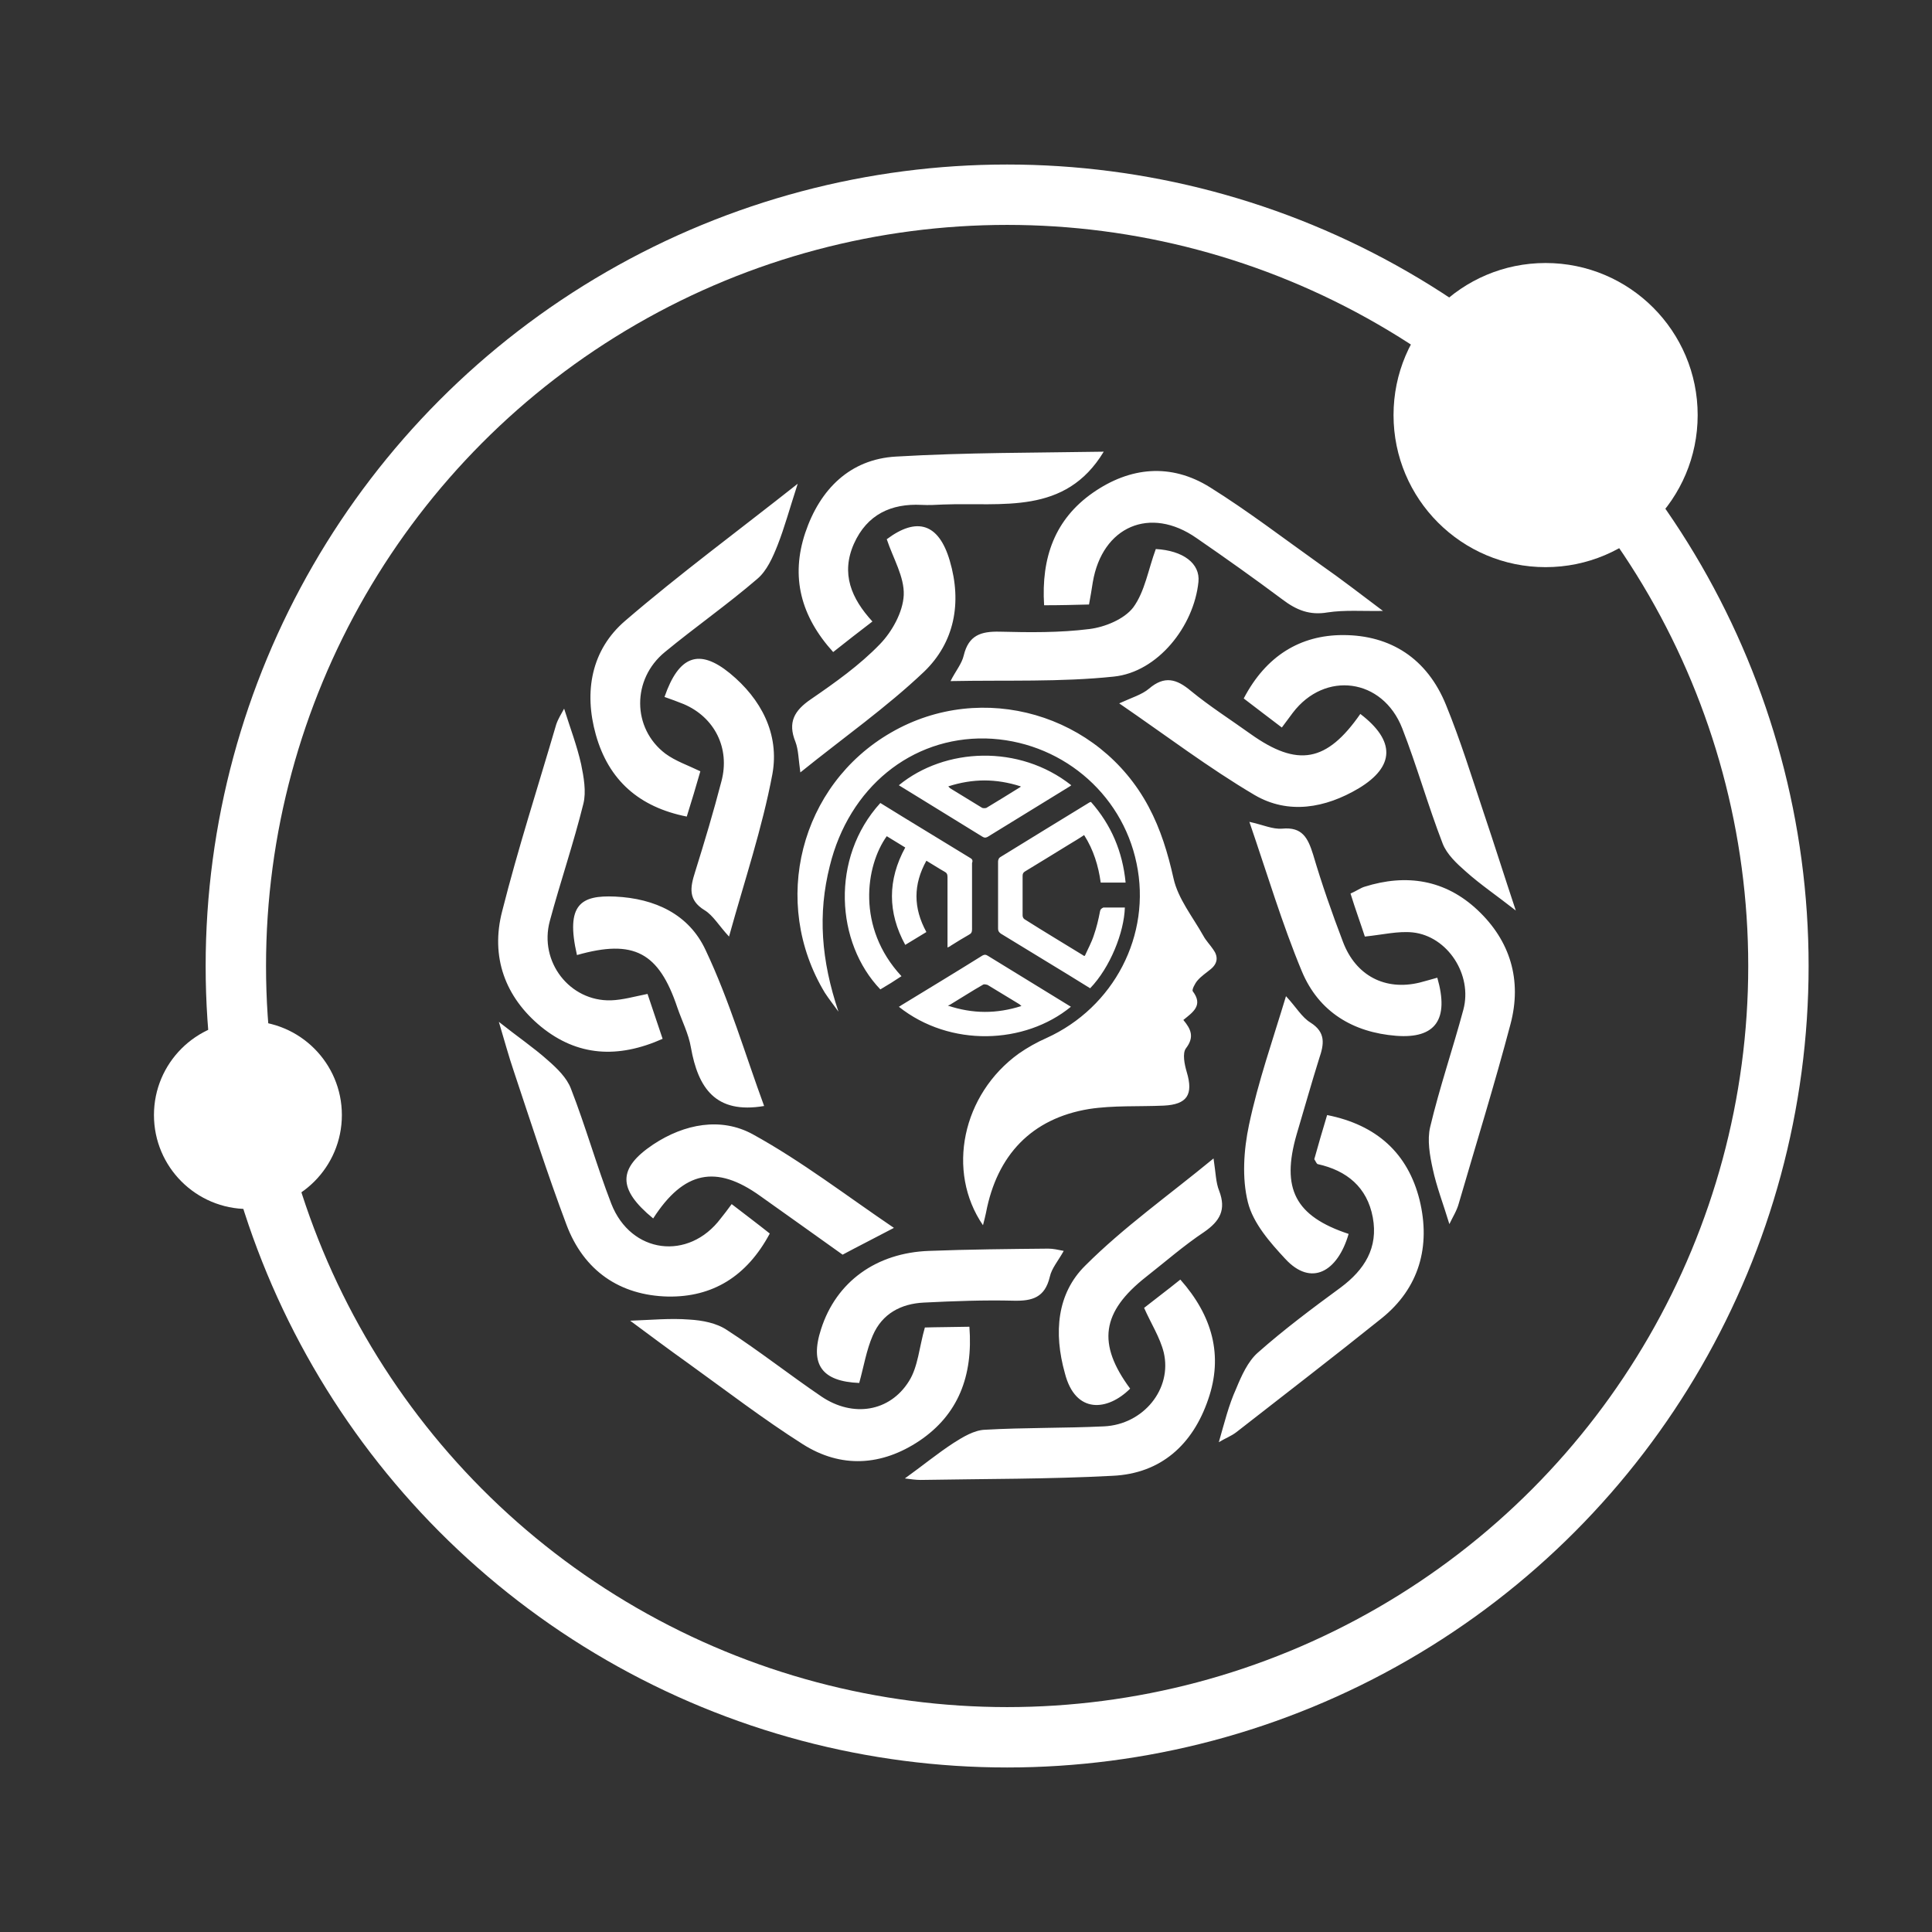 <?xml version="1.0" encoding="utf-8"?>
<!-- Generator: Adobe Illustrator 25.2.0, SVG Export Plug-In . SVG Version: 6.00 Build 0)  -->
<svg version="1.1" id="Capa_1" xmlns="http://www.w3.org/2000/svg" xmlns:xlink="http://www.w3.org/1999/xlink" x="0px" y="0px"
	 viewBox="0 0 512 512" style="enable-background:new 0 0 512 512;" xml:space="preserve">
<rect x="0" y="0" width="512" height="512" fill="#333333" stroke="none"/>
<style type="text/css">
	.st0{fill:none;stroke:#FFFFFF;stroke-width:16;stroke-miterlimit:10;}
	.st1{fill:#FFFFFF;}
</style>
<g>
	<circle class="st0" cx="266.9" cy="256" r="204.4"/>
	<circle class="st1" cx="409.6" cy="110" r="40.3"/>
	<circle class="st1" cx="65.7" cy="295.5" r="24.9"/>
</g>
<path class="st1" d="M278.1,263.3c-5.4-3.3-10.9-6.7-16.3-10c-0.5-0.3-0.8-0.4-1.4-0.1c-7.2,4.5-14.5,8.9-21.7,13.3
	c-0.1,0.1-0.2,0.2-0.5,0.3c13.6,10.8,33.4,10,45.6,0C281.9,265.6,280,264.5,278.1,263.3z M251.2,266.5c0.3-0.1,0.4-0.2,0.5-0.2
	c3-1.8,5.9-3.7,8.9-5.4c0.2-0.1,0.8,0,1.1,0.1c2.8,1.7,5.6,3.4,8.4,5.1c0.2,0.1,0.3,0.3,0.6,0.5
	C264.1,268.7,257.8,268.7,251.2,266.5z M278.1,263.3c-5.4-3.3-10.9-6.7-16.3-10c-0.5-0.3-0.8-0.4-1.4-0.1
	c-7.2,4.5-14.5,8.9-21.7,13.3c-0.1,0.1-0.2,0.2-0.5,0.3c13.6,10.8,33.4,10,45.6,0C281.9,265.6,280,264.5,278.1,263.3z M251.2,266.5
	c0.3-0.2,0.4-0.2,0.5-0.2c3-1.8,5.9-3.7,8.9-5.4c0.2-0.1,0.8,0,1.1,0.1c2.8,1.7,5.6,3.4,8.4,5.1c0.2,0.1,0.3,0.3,0.6,0.5
	C264.1,268.7,257.8,268.7,251.2,266.5z M238.2,208.1c1.9,1.2,3.8,2.3,5.7,3.5c5.5,3.4,10.9,6.7,16.4,10.1c0.5,0.3,0.8,0.4,1.4,0.1
	c7.3-4.5,14.5-8.9,21.8-13.4c0.1-0.1,0.2-0.1,0.4-0.3C270.1,197.2,250.4,198.1,238.2,208.1z M270.2,208.7c-2.9,1.8-5.8,3.6-8.8,5.4
	c-0.3,0.1-0.8,0.1-1.1,0c-2.9-1.7-5.7-3.5-8.5-5.2c-0.1-0.1-0.3-0.3-0.5-0.5c6.5-2.1,12.8-2.1,19.3,0
	C270.5,208.5,270.4,208.6,270.2,208.7z M238.2,208.1c1.9,1.2,3.8,2.3,5.7,3.5c5.5,3.4,10.9,6.7,16.4,10.1c0.5,0.3,0.8,0.4,1.4,0.1
	c7.2-4.5,14.5-8.9,21.8-13.4c0.1-0.1,0.2-0.2,0.4-0.3C270.1,197.2,250.4,198.1,238.2,208.1z M270.2,208.7c-2.9,1.8-5.8,3.6-8.8,5.4
	c-0.3,0.2-0.8,0.1-1.1,0c-2.8-1.7-5.7-3.5-8.5-5.2c-0.2-0.1-0.3-0.3-0.6-0.5c6.5-2.1,12.8-2.1,19.3,0
	C270.5,208.5,270.4,208.7,270.2,208.7z M291.5,241.6c-0.4,2.1-0.9,4.2-1.6,6.2c-0.6,1.9-1.6,3.7-2.4,5.5c-0.3,0-0.4,0-0.4-0.1
	c-5.2-3.2-10.4-6.3-15.6-9.6c-0.3-0.2-0.5-0.6-0.5-1c0-3.5,0-7,0-10.5c0-0.6,0.2-0.9,0.7-1.2c3.8-2.3,7.7-4.7,11.6-7.1
	c1.3-0.8,2.7-1.6,4-2.5c2.5,3.9,3.8,8.2,4.4,12.6h6.6c-0.8-8.2-3.8-15.3-9.2-21.4c-0.1,0.1-0.2,0.1-0.3,0.1
	c-7.9,4.8-15.8,9.7-23.8,14.6c-0.3,0.2-0.5,0.7-0.5,1.1c0,5.9,0,11.9,0,17.8c0,0.6,0.2,0.9,0.7,1.3c3.9,2.4,7.9,4.8,11.8,7.2
	c4,2.4,8,4.9,11.9,7.3c5.3-5.5,9-14.8,9.2-21.4c-1.9,0-3.8,0-5.7,0C291.8,240.8,291.6,241,291.5,241.6z M257,227.3
	c-5.9-3.6-11.8-7.2-17.7-10.8c-2-1.2-4-2.5-6-3.7c-13.3,14.6-11.8,37.1,0,49.4c1.9-1.1,3.8-2.3,5.6-3.5c-12-12.9-9.5-29.3-3.9-37.1
	c1.6,1,3.3,2,4.9,3c-4.7,8.6-4.7,17.2,0,25.8c2-1.2,3.8-2.3,5.6-3.4c-3.5-6.4-3.5-12.6,0-18.9c1.7,1,3.2,2,4.8,2.9
	c0.6,0.3,0.8,0.7,0.8,1.4c0,5.8,0,11.7,0,17.5v1.2c0.4-0.2,0.7-0.3,0.9-0.5c1.6-1,3.2-2,4.8-2.9c0.6-0.3,0.8-0.7,0.8-1.4
	c0-5.9,0-11.7,0-17.6C257.9,228,257.6,227.6,257,227.3z M236.2,194.1c24.1-13.9,55.1-4.9,68.2,19.7c3.2,6,5.1,12.3,6.6,19
	c1.2,5.4,5.1,10.2,7.9,15.2c0.7,1.3,1.8,2.4,2.6,3.6c1.4,1.9,1.2,3.7-0.6,5.2c-1.2,1-2.6,1.9-3.6,3.1c-0.6,0.7-1.5,2.4-1.2,2.8
	c2.8,3.7,0.1,5.5-2.5,7.6c2,2.4,3,4.5,0.7,7.5c-1,1.3-0.4,4.3,0.2,6.3c1.8,6,0.1,8.6-6.1,8.9c-6.6,0.3-13.3-0.1-19.8,0.9
	c-15.2,2.5-24.4,12.2-27.3,27.5c-0.2,1-0.5,2.1-0.8,3.3c-9.8-14.3-5.5-34.7,9.5-45.5c2.3-1.6,4.8-3,7.3-4.1
	c17.9-8.1,27.9-27.3,23.9-46.3c-3.9-18.9-20.5-32.6-40-33.1c-19.7-0.4-36.2,13-41.3,33.8c-3.2,12.7-2.3,24.9,2.3,38.6
	c-1.2-1.7-2.5-3.3-3.6-5C204.1,239.1,212,208,236.2,194.1z M163,237.6c10.6,0.5,19.6,4.7,24,14.2c6.3,13.3,10.5,27.7,15.5,41.3
	c-12.9,2.2-17.5-4.8-19.4-15.5c-0.6-3.6-2.4-7.1-3.6-10.6c-4.9-14.6-11.5-18.2-26.6-13.9C149.8,239.6,154,237.2,163,237.6z
	 M163,237.6c10.6,0.5,19.6,4.7,24,14.2c6.3,13.3,10.5,27.7,15.5,41.3c-12.9,2.2-17.5-4.8-19.4-15.5c-0.6-3.6-2.4-7.1-3.6-10.6
	c-4.9-14.6-11.5-18.2-26.6-13.9C149.8,239.6,154,237.2,163,237.6z M339.8,219.6c5.3-0.5,6.8,2.4,8.2,6.9c2.3,7.8,5,15.5,7.9,23.1
	c3.4,9,11.2,13,20.3,10.8c1.6-0.4,3.2-0.9,4.7-1.3c3.2,11.1-0.5,16.2-10.9,15.4c-11.4-0.9-20.5-6.3-25-17.1
	c-5.2-12.5-9.1-25.6-13.9-39.6C334.8,218.6,337.2,219.8,339.8,219.6z M339.8,219.6c5.3-0.5,6.8,2.4,8.2,6.9c2.3,7.8,5,15.5,7.9,23.1
	c3.4,9,11.2,13,20.3,10.8c1.6-0.4,3.2-0.9,4.7-1.3c3.2,11.1-0.5,16.2-10.9,15.4c-11.4-0.9-20.5-6.3-25-17.1
	c-5.2-12.5-9.1-25.6-13.9-39.6C334.8,218.6,337.2,219.8,339.8,219.6z M331,298.1c2.4-11.4,6.3-22.5,9.8-34.1c2.7,2.9,4.2,5.6,6.5,7
	c4.1,2.6,3.6,5.7,2.3,9.5c-2.1,6.7-4,13.5-6,20.2c-4.1,14.3-0.4,21.6,13.8,26.3c-2.9,10-9.9,14.1-16.8,6.6c-4-4.3-8.5-9.4-9.9-15
	C329.1,312.2,329.6,304.7,331,298.1z M331,298.1c2.4-11.4,6.3-22.5,9.8-34.1c2.7,2.9,4.2,5.6,6.5,7c4.1,2.6,3.6,5.7,2.3,9.5
	c-2.1,6.7-4,13.5-6,20.2c-4.1,14.3-0.4,21.6,13.8,26.3c-2.9,10-9.9,14.1-16.8,6.6c-4-4.3-8.5-9.4-9.9-15
	C329.1,312.2,329.6,304.7,331,298.1z M181.2,186.6c-1.7-0.7-3.4-1.3-5.1-1.9c3.8-11,9.2-12.9,17.3-6.3c8.3,6.8,13.2,16.1,11.3,26.7
	c-2.7,14.4-7.4,28.3-11.5,43.1c-2.7-2.9-4.2-5.6-6.5-7c-4.4-2.7-3.8-6-2.5-10.1c2.5-8,4.9-16,7-24.1
	C193.5,198.3,189.4,190.1,181.2,186.6z M181.2,186.6c-1.7-0.7-3.4-1.3-5.1-1.9c3.8-11,9.2-12.9,17.3-6.3
	c8.3,6.8,13.2,16.1,11.3,26.7c-2.7,14.4-7.4,28.3-11.5,43.1c-2.7-2.9-4.2-5.6-6.5-7c-4.4-2.7-3.8-6-2.5-10.1c2.5-8,4.9-16,7-24.1
	C193.5,198.3,189.4,190.1,181.2,186.6z M304.5,182.5c4.1-3.5,7.3-2.6,11.1,0.6c5,4.1,10.5,7.6,15.8,11.4c12.5,8.9,20.2,7.5,29.1-5.3
	c9.3,7.1,9.2,13.9-0.4,19.7c-8.9,5.3-18.7,7-27.6,1.8c-12.2-7.2-23.5-15.8-35.9-24.3C300.1,184.8,302.6,184.1,304.5,182.5z
	 M304.5,182.5c4.1-3.5,7.3-2.6,11.1,0.6c5,4.1,10.5,7.6,15.8,11.4c12.5,8.9,20.2,7.5,29.1-5.3c9.3,7.1,9.2,13.9-0.4,19.7
	c-8.9,5.3-18.7,7-27.6,1.8c-12.2-7.2-23.5-15.8-35.9-24.3C300.1,184.8,302.6,184.1,304.5,182.5z M287.6,335.4
	c10.2-10.2,22.1-18.6,34-28.4c0.6,3.9,0.6,6.4,1.5,8.6c1.9,5,0.2,8-4,10.9c-5.4,3.6-10.3,7.9-15.4,11.9c-11.8,9.3-13,17.7-4.2,29.6
	c-5.9,5.9-14.5,6.9-17.3-4.1C279.2,353.2,280.1,342.8,287.6,335.4z M287.6,335.4c10.2-10.2,22.1-18.6,34-28.4
	c0.6,3.9,0.6,6.4,1.5,8.6c1.9,5,0.2,8-4,10.9c-5.4,3.6-10.3,7.9-15.4,11.9c-11.8,9.3-13,17.7-4.2,29.6c-5.9,5.9-14.5,6.9-17.3-4.1
	C279.2,353.2,280.1,342.8,287.6,335.4z M214.9,185.3c6.4-4.4,12.9-9,18.3-14.6c3.2-3.3,6.1-8.5,6.3-13c0.2-4.8-2.8-9.7-4.5-14.8
	c8-6,13.8-4.2,16.7,5.7c3.3,11.2,1.2,21.7-6.8,29.4c-10,9.5-21.4,17.5-32.8,26.7c-0.5-3.5-0.5-6-1.3-8.1
	C208.7,191.4,210.5,188.3,214.9,185.3z M214.9,185.3c6.4-4.4,12.9-9,18.3-14.6c3.2-3.3,6.1-8.5,6.3-13c0.2-4.8-2.8-9.7-4.5-14.8
	c8-6,13.8-4.2,16.7,5.7c3.3,11.2,1.2,21.7-6.8,29.4c-10,9.5-21.4,17.5-32.8,26.7c-0.5-3.5-0.5-6-1.3-8.1
	C208.7,191.4,210.5,188.3,214.9,185.3z M173.1,303.3c8.3-5.5,18-7.3,26.4-2.7c12.9,7.1,24.7,16.2,37.4,24.8
	c-5.3,2.8-9.5,4.9-13.6,7.1c-7.4-5.3-14.6-10.4-21.9-15.6c-11.6-8.3-20.2-6.6-28.3,6C163.6,315.1,163.7,309.6,173.1,303.3z
	 M173.1,303.3c8.3-5.5,18-7.3,26.4-2.7c12.9,7.1,24.7,16.2,37.4,24.8c-5.3,2.8-9.5,4.9-13.6,7.1c-7.4-5.3-14.6-10.4-21.9-15.6
	c-11.6-8.3-20.2-6.6-28.3,6C163.6,315.1,163.7,309.6,173.1,303.3z M255.4,173.7c1.3-5.4,4.6-6.4,9.5-6.3c7.9,0.2,15.9,0.3,23.8-0.7
	c4.1-0.5,9.2-2.6,11.6-5.7c3.1-4.2,4-10.1,6-15.5c7.2,0.4,11.8,3.8,11.3,8.7c-1.2,11.8-10.8,23.9-22.4,25.1
	c-14.2,1.5-28.5,0.9-43.3,1.2C253.2,177.9,254.9,175.9,255.4,173.7z M255.4,173.7c1.3-5.4,4.6-6.4,9.5-6.3
	c7.9,0.2,15.9,0.3,23.8-0.7c4.1-0.5,9.2-2.6,11.6-5.7c3.1-4.2,4-10.1,6-15.5c7.2,0.4,11.8,3.8,11.3,8.7
	c-1.2,11.8-10.8,23.9-22.4,25.1c-14.2,1.5-28.5,0.9-43.3,1.2C253.2,177.9,254.9,175.9,255.4,173.7z M217.6,352.2
	c4-12.5,14.6-20.2,28.6-20.7c10.5-0.4,21.1-0.5,31.6-0.6c1.3,0,2.6,0.3,4.1,0.6c-1.5,2.7-3.2,4.6-3.7,6.9c-1.3,5.5-4.7,6.4-9.5,6.3
	c-7.9-0.2-15.9,0.1-23.9,0.5c-6,0.3-11,2.9-13.5,8.7c-1.7,3.9-2.4,8.3-3.6,12.6C217.9,366.1,214.5,361.7,217.6,352.2z M217.6,352.2
	c4-12.5,14.6-20.2,28.6-20.7c10.5-0.4,21.1-0.5,31.6-0.6c1.3,0,2.6,0.3,4.1,0.6c-1.5,2.7-3.2,4.6-3.7,6.9c-1.3,5.5-4.7,6.4-9.5,6.3
	c-7.9-0.2-15.9,0.1-23.9,0.5c-6,0.3-11,2.9-13.5,8.7c-1.7,3.9-2.4,8.3-3.6,12.6C217.9,366.1,214.5,361.7,217.6,352.2z M213.4,141.2
	c3.9-11.6,11.9-19.5,24-20.2c18.7-1.1,37.4-1,55.1-1.3c-10.2,16.9-26.9,13.4-42.5,14c-1.9,0.1-3.9,0.2-5.8,0.1
	c-8-0.4-14.4,2.5-17.9,10.3c-3.5,7.9-0.7,14.5,4.9,20.6c-3.5,2.7-6.9,5.3-10.4,8.1C212.2,163.3,209.5,152.9,213.4,141.2z
	 M213.4,141.2c3.9-11.6,11.9-19.5,24-20.2c18.7-1.1,37.4-1,55.1-1.3c-10.2,16.9-26.9,13.4-42.5,14c-1.9,0.1-3.9,0.2-5.8,0.1
	c-8-0.4-14.4,2.5-17.9,10.3c-3.5,7.9-0.7,14.5,4.9,20.6c-3.5,2.7-6.9,5.3-10.4,8.1C212.2,163.3,209.5,152.9,213.4,141.2z
	 M252.7,382.4c2.5-1.6,5.5-3.4,8.3-3.5c10.5-0.6,21.1-0.4,31.6-0.9c10.4-0.5,18.1-9.9,15.8-19.6c-1-4-3.4-7.7-5.2-11.8
	c2.9-2.3,6-4.6,9.6-7.5c8.5,9.6,11.4,20.1,7.4,31.7c-4.1,12.1-12.6,19.7-25.3,20.3c-16.9,0.9-33.9,0.8-50.9,1.1
	c-1.3,0-2.7-0.2-4.2-0.4C244.4,388.5,248.4,385.2,252.7,382.4z M252.7,382.4c2.5-1.6,5.5-3.4,8.3-3.5c10.5-0.6,21.1-0.4,31.6-0.9
	c10.4-0.5,18.1-9.9,15.8-19.6c-1-4-3.4-7.7-5.2-11.8c2.9-2.3,6-4.6,9.6-7.5c8.5,9.6,11.4,20.1,7.4,31.7
	c-4.1,12.1-12.6,19.7-25.3,20.3c-16.9,0.9-33.9,0.8-50.9,1.1c-1.3,0-2.7-0.2-4.2-0.4C244.4,388.5,248.4,385.2,252.7,382.4z
	 M327.6,368c1.4-3.4,3.1-7.2,5.7-9.5c7-6.2,14.5-11.8,22-17.3c6.3-4.7,10-10.5,8.5-18.6c-1.5-8-6.9-12.4-14.6-14.1
	c-0.3-0.1-0.5-0.7-0.9-1.3c1-3.6,2.1-7.4,3.4-11.7c13.1,2.6,21.4,10.1,24.5,22.5c3,12.3-0.1,23.4-10.1,31.4
	c-12.7,10.2-25.6,20.1-38.4,30.1c-1.4,1.1-3.1,1.7-4.7,2.7C324.5,377,325.6,372.4,327.6,368z M327.6,368c1.4-3.4,3.1-7.2,5.7-9.5
	c7-6.2,14.5-11.8,22-17.3c6.3-4.7,10-10.5,8.5-18.6c-1.5-8-6.9-12.4-14.6-14.1c-0.3-0.1-0.5-0.7-0.9-1.3c1-3.6,2.1-7.4,3.4-11.7
	c13.1,2.6,21.4,10.1,24.5,22.5c3,12.3-0.1,23.4-10.1,31.4c-12.7,10.2-25.6,20.1-38.4,30.1c-1.4,1.1-3.1,1.7-4.7,2.7
	C324.5,377,325.6,372.4,327.6,368z M361.6,235c11.1-3.5,21.4-1.9,30,6.2c8.6,8.1,11.8,18.5,8.7,30.2c-4.2,15.9-9.1,31.7-13.7,47.5
	c-0.5,1.9-1.6,3.6-2.5,5.5c-1.6-5.3-3.4-9.9-4.4-14.6c-0.8-3.6-1.5-7.7-0.7-11.1c2.5-10.5,6-20.7,8.8-31.1
	c2.5-9.3-4.2-19.5-13.4-20.5c-3.9-0.4-7.9,0.6-12.7,1.1c-1.1-3.4-2.5-7.2-3.8-11.4C359.5,236.1,360.6,235.3,361.6,235z M361.6,235
	c11.1-3.5,21.4-1.9,30,6.2c8.6,8.1,11.8,18.5,8.7,30.2c-4.2,15.9-9.1,31.7-13.7,47.5c-0.5,1.9-1.6,3.6-2.5,5.5
	c-1.6-5.3-3.4-9.9-4.4-14.6c-0.8-3.6-1.5-7.7-0.7-11.1c2.5-10.5,6-20.7,8.8-31.1c2.5-9.3-4.2-19.5-13.4-20.5
	c-3.9-0.4-7.9,0.6-12.7,1.1c-1.1-3.4-2.5-7.2-3.8-11.4C359.5,236.1,360.6,235.3,361.6,235z M133.1,241.4c4.2-16.6,9.5-33,14.3-49.4
	c0.5-1.5,1.4-2.9,2.1-4.2c1.6,5.1,3.4,9.8,4.5,14.7c0.7,3.4,1.4,7.3,0.6,10.5c-2.6,10.5-6.1,20.7-8.9,31.1
	c-2.9,10.8,5.3,21.3,16.2,21c3.1-0.1,6.2-1,9.7-1.7c1.3,3.8,2.5,7.5,4,11.9c-11.9,5.3-22.6,4.6-32.2-3.2
	C133.9,264.3,129.9,253.6,133.1,241.4z M133.1,241.4c4.2-16.6,9.5-33,14.3-49.4c0.5-1.5,1.4-2.9,2.1-4.2c1.6,5.1,3.4,9.8,4.5,14.7
	c0.7,3.4,1.4,7.3,0.6,10.5c-2.6,10.5-6.1,20.7-8.9,31.1c-2.9,10.8,5.3,21.3,16.2,21c3.1-0.1,6.2-1,9.7-1.7c1.3,3.8,2.5,7.5,4,11.9
	c-11.9,5.3-22.6,4.6-32.2-3.2C133.9,264.3,129.9,253.6,133.1,241.4z M165.7,164.5c14.3-12.3,29.5-23.5,45.7-36.3
	c-2.2,6.8-3.5,11.6-5.3,16.2c-1.3,3.3-2.9,6.9-5.4,9c-7.9,6.8-16.5,12.8-24.5,19.4c-8.8,7.2-8.7,20.2,0.1,26.9c2.7,2,6,3.1,9.3,4.7
	c-1.1,3.9-2.3,7.8-3.6,12c-12.6-2.5-20.7-9.6-24.1-21.7C154.7,183.3,156.7,172.2,165.7,164.5z M165.7,164.5
	c14.3-12.3,29.5-23.5,45.7-36.3c-2.2,6.8-3.5,11.6-5.3,16.2c-1.3,3.3-2.9,6.9-5.4,9c-7.9,6.8-16.5,12.8-24.5,19.4
	c-8.8,7.2-8.7,20.2,0.1,26.9c2.7,2,6,3.1,9.3,4.7c-1.1,3.9-2.3,7.8-3.6,12c-12.6-2.5-20.7-9.6-24.1-21.7
	C154.7,183.3,156.7,172.2,165.7,164.5z M289.6,130.6c9.9-6.9,20.7-7.9,31-1.5c10.1,6.3,19.6,13.6,29.3,20.5
	c5.6,3.9,11,8.1,16.6,12.3c-5.4,0.1-10.1-0.3-14.7,0.4c-4.7,0.8-8.2-0.6-11.9-3.4c-7.5-5.6-15.1-11-22.8-16.3
	c-12.3-8.6-25-3.1-27.5,11.7c-0.3,1.9-0.6,3.8-1,5.9c-3.9,0.1-7.6,0.2-11.9,0.2C275.9,147.7,279.6,137.6,289.6,130.6z M289.6,130.6
	c9.9-6.9,20.7-7.9,31-1.5c10.1,6.3,19.6,13.6,29.3,20.5c5.6,3.9,11,8.1,16.6,12.3c-5.4,0.1-10.1-0.3-14.7,0.4
	c-4.7,0.8-8.2-0.6-11.9-3.4c-7.5-5.6-15.1-11-22.8-16.3c-12.3-8.6-25-3.1-27.5,11.7c-0.3,1.9-0.6,3.8-1,5.9
	c-3.9,0.1-7.6,0.2-11.9,0.2C275.9,147.7,279.6,137.6,289.6,130.6z M182.7,349.7c3.4,0.2,7.2,0.9,10,2.8c8.5,5.5,16.6,11.9,25,17.6
	c8.3,5.6,18.1,4.1,23.2-4.1c2.4-3.8,2.7-9,4.2-14.2c3.1-0.1,7.1-0.1,11.8-0.2c1,13.1-3,23.3-13.2,30.2c-10,6.7-20.8,7.4-31,0.9
	c-10.4-6.6-20.3-14.2-30.3-21.4c-5.2-3.7-10.4-7.6-15.4-11.3C172.6,349.8,177.7,349.3,182.7,349.7z M182.7,349.7
	c3.4,0.2,7.2,0.9,10,2.8c8.5,5.5,16.6,11.9,25,17.6c8.3,5.6,18.1,4.1,23.2-4.1c2.4-3.8,2.7-9,4.2-14.2c3.1-0.1,7.1-0.1,11.8-0.2
	c1,13.1-3,23.3-13.2,30.2c-10,6.7-20.8,7.4-31,0.9c-10.4-6.6-20.3-14.2-30.3-21.4c-5.2-3.7-10.4-7.6-15.4-11.3
	C172.6,349.8,177.7,349.3,182.7,349.7z M145.2,281c2.4,2.1,5,4.6,6.1,7.5c3.9,10,6.8,20.4,10.7,30.5c5.2,13.3,20.5,15.2,29,3.9
	c0.9-1.1,1.8-2.3,2.9-3.8c3.5,2.7,6.7,5.1,10.1,7.8c-6.1,11.4-15.2,16.9-27,16.7c-12.7-0.3-22.3-6.8-26.9-19.1
	c-5-13.3-9.4-27-13.9-40.5c-1.4-4.1-2.5-8.2-4-13.2C137.1,274.7,141.4,277.6,145.2,281z M145.2,281c2.4,2.1,5,4.6,6.1,7.5
	c3.9,10,6.8,20.4,10.7,30.5c5.2,13.3,20.5,15.2,29,3.9c0.9-1.1,1.8-2.3,2.9-3.8c3.5,2.7,6.7,5.1,10.1,7.8
	c-6.1,11.4-15.2,16.9-27,16.7c-12.7-0.3-22.3-6.8-26.9-19.1c-5-13.3-9.4-27-13.9-40.5c-1.4-4.1-2.5-8.2-4-13.2
	C137.1,274.7,141.4,277.6,145.2,281z M329.6,185.1c3.5,2.7,6.7,5.1,10.1,7.7c1.1-1.5,2-2.7,2.9-3.9c8.5-11.2,23.8-9.2,29,4.1
	c3.9,10,6.8,20.4,10.7,30.5c1.1,2.9,3.8,5.4,6.2,7.5c3.8,3.4,8.1,6.3,13.2,10.3c-3.1-9.3-5.7-17.6-8.5-25.9
	c-3.2-9.6-6.2-19.3-10-28.6c-5-12.3-14.7-18.5-27.3-18.5C344.6,168.3,335.5,173.8,329.6,185.1z"/>
</svg>
